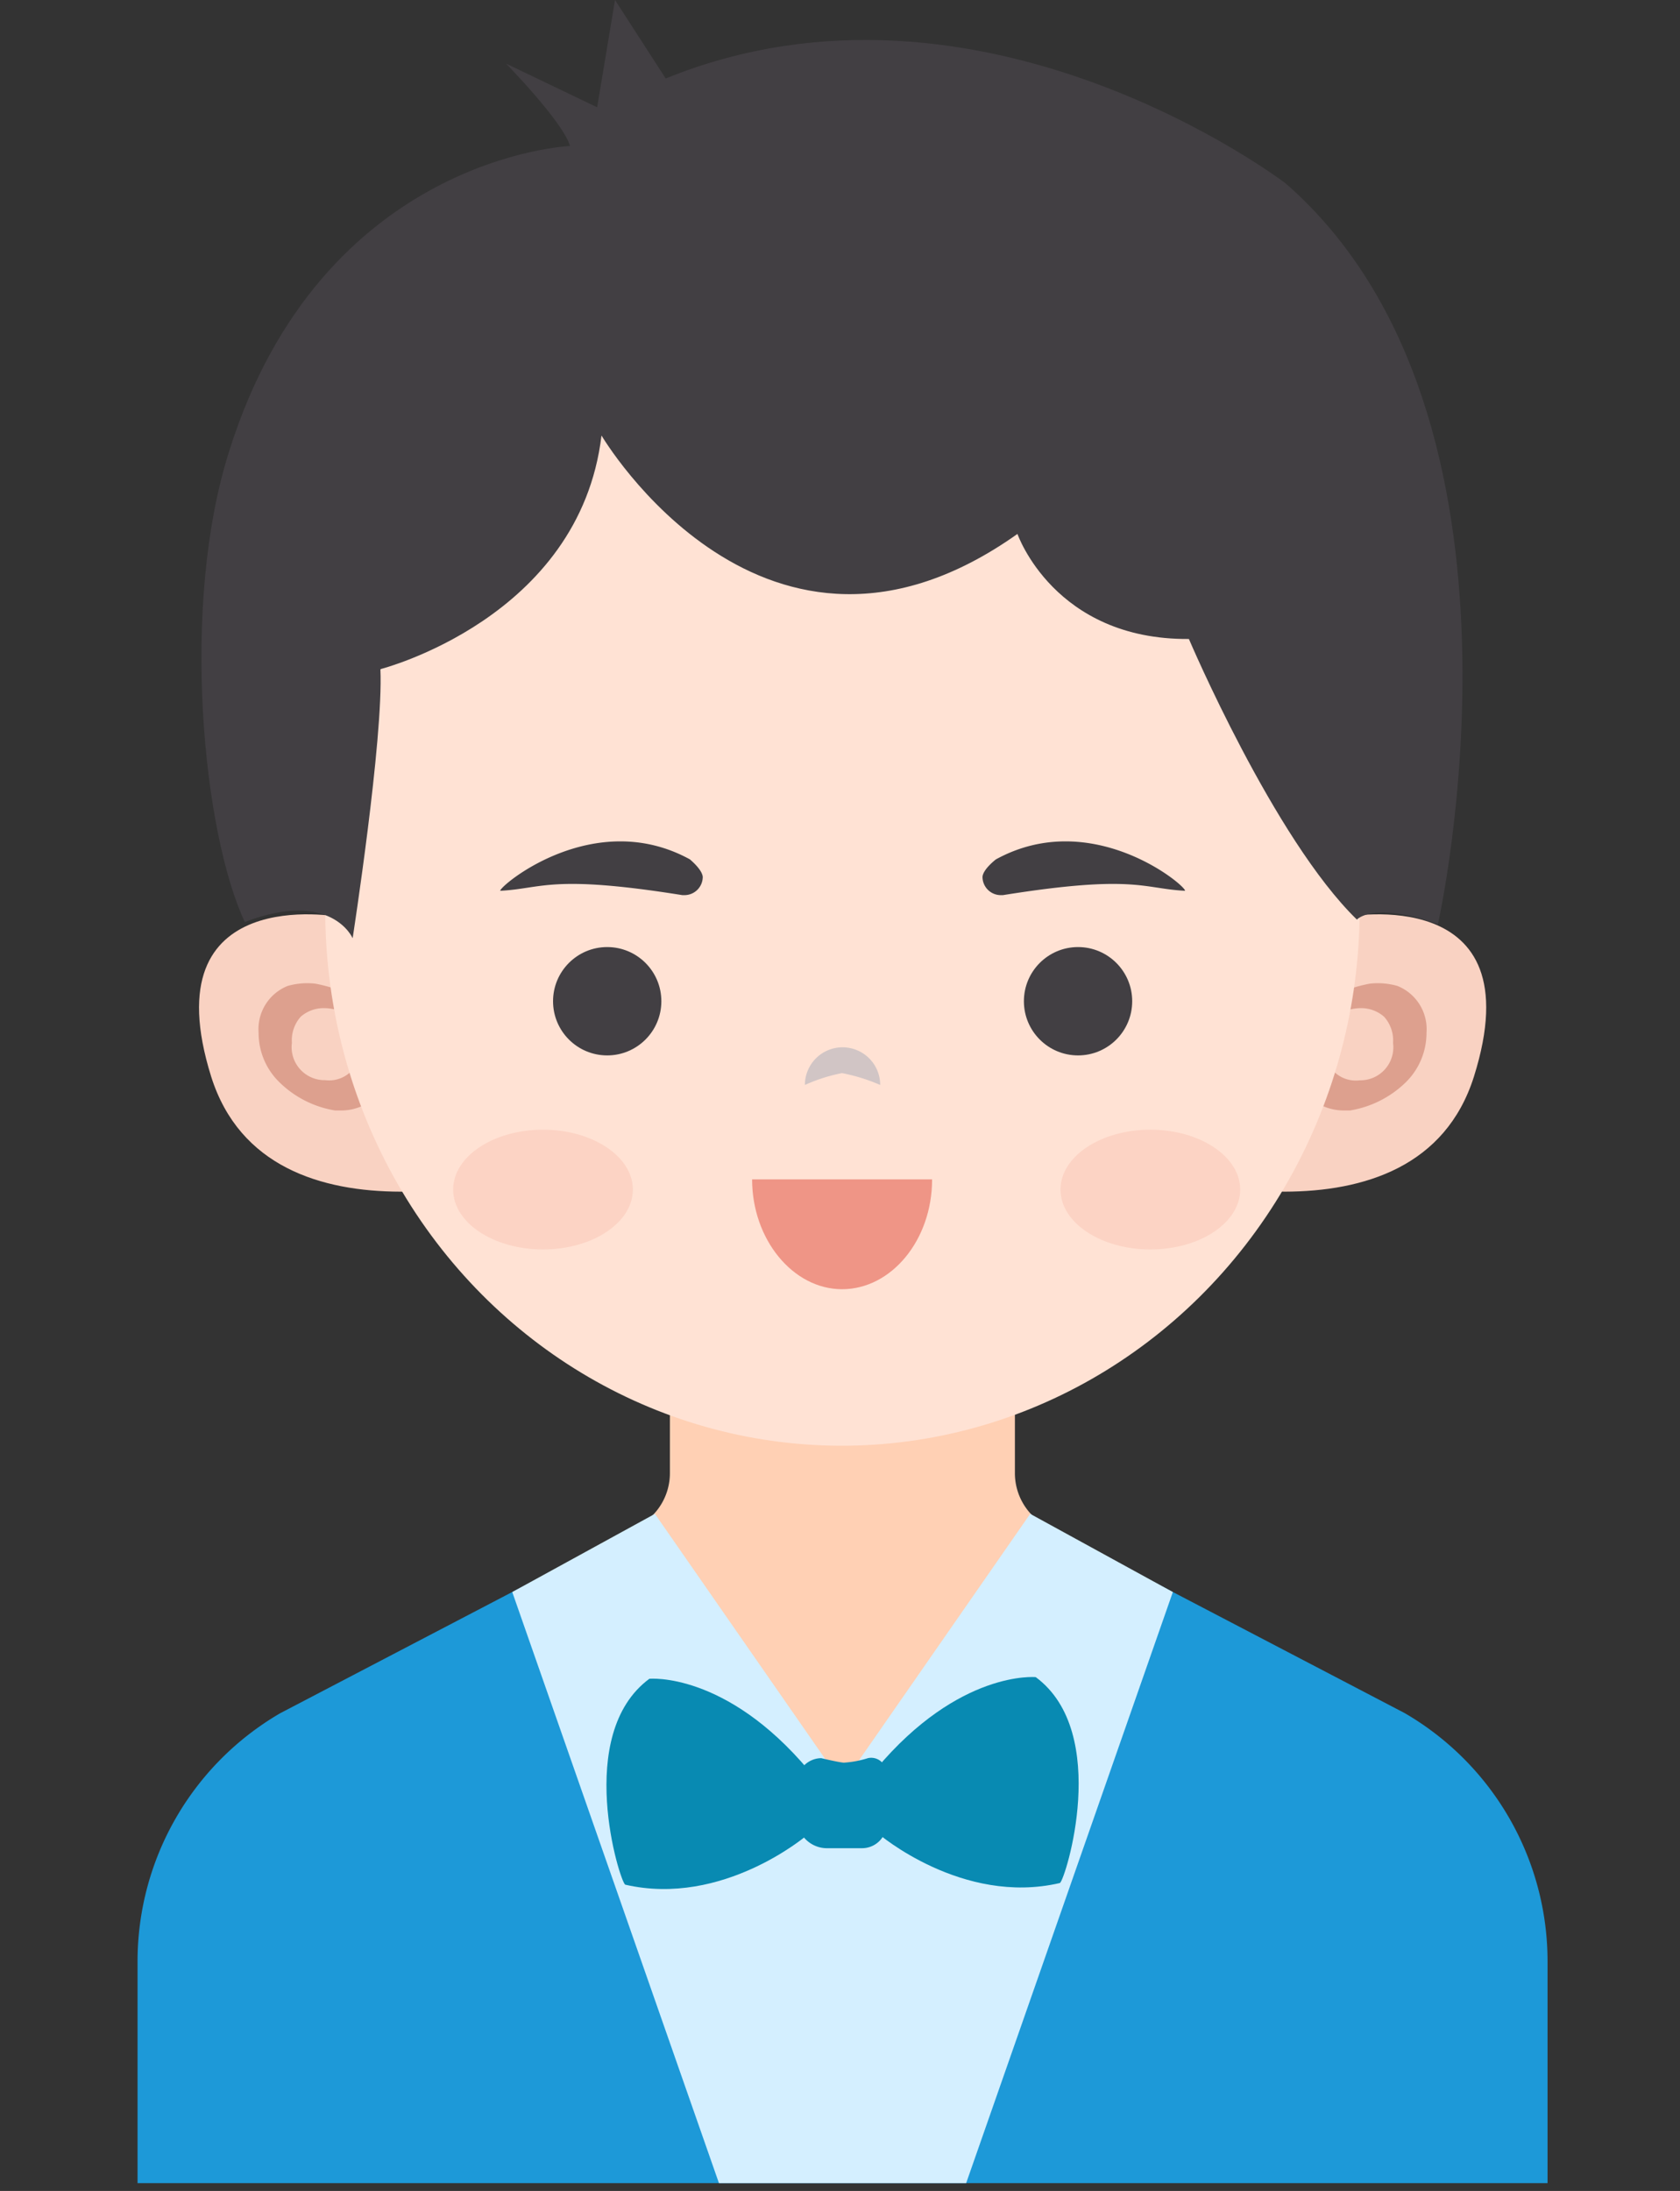 <svg id="图层_1" data-name="图层 1" xmlns="http://www.w3.org/2000/svg" viewBox="0 0 112 146"><rect x="0" y="0" width="112" height="146" fill="#333333" stroke="none"/><defs><style>.cls-1{fill:#1d99d8;}.cls-2{fill:#ffd0b4;}.cls-3{fill:#d4efff;}.cls-4{fill:#088ab2;}.cls-5{fill:#f9d2c2;}.cls-6{fill:#dda08e;}.cls-7{fill:#ffe2d4;}.cls-8{fill:#423f43;}.cls-9{fill:#ef9586;}.cls-10{fill:#d1c5c5;}.cls-11{fill:#fcd3c4;}</style></defs><title>Boy</title><path class="cls-1" d="M93.65,114.16,56.44,94.73l-.27.14-.27-.14L18.69,114.16A19.13,19.13,0,0,0,9.17,130.7v14.78h94V130.7A19.13,19.13,0,0,0,93.65,114.16Z"/><path class="cls-2" d="M74.61,104.22l-4.79-2.5a4,4,0,0,1-2.16-3.57V87.6h-23V98.15a4,4,0,0,1-2.16,3.57l-4.79,2.5,18.17,21Z"/><polygon class="cls-3" points="68.68 100.88 56.17 118.88 43.66 100.88 34.15 106.09 47.93 145.48 64.41 145.48 78.19 106.09 68.68 100.88"/><path class="cls-4" d="M41.68,125.59c-.36-.2-3.42-10,1.61-13.72,0,0,5.09-.49,10.64,6.12l-.14,4.31S48.19,127.09,41.68,125.59Z"/><path class="cls-4" d="M70.66,125.48c.36-.19,3.42-10-1.61-13.72,0,0-5.09-.49-10.64,6.12l.14,4.31S64.15,127,70.66,125.48Z"/><path class="cls-4" d="M59.11,121.51a1.64,1.64,0,0,1-1.64,1.65H55.08a2,2,0,0,1-1.95-2V118.8a1.64,1.64,0,0,1,1.62-1.64s1.12.27,1.5.3a6.73,6.73,0,0,0,1.61-.3,1,1,0,0,1,1.22,1Z"/><path class="cls-5" d="M22.63,61.1S10,58.71,14.08,71.75c1.9,6,7.34,7.65,12.63,7.66C32.88,79.43,22.63,61.1,22.63,61.1Z"/><path class="cls-6" d="M21.64,67.18a3.17,3.17,0,0,1,1.22.27l.51.21.49-1.11a9.91,9.91,0,0,0-2.83-1,4.78,4.78,0,0,0-1.85.15,3.1,3.1,0,0,0-1.94,3.12,4.58,4.58,0,0,0,1.41,3.32A6.88,6.88,0,0,0,22.34,74l.42,0c1.32,0,2.56-.82,2.57-1.65a1.22,1.22,0,0,0-.41-.81,1.18,1.18,0,0,0-.8-.41,1.23,1.23,0,0,0-.64.2l-.08.07a2.08,2.08,0,0,1-1.72.58,2.2,2.2,0,0,1-2.22-2.49,2.36,2.36,0,0,1,.59-1.74A2.33,2.33,0,0,1,21.64,67.18Z"/><path class="cls-5" d="M89.71,61.1s12.66-2.39,8.55,10.65c-1.9,6-7.34,7.65-12.63,7.66C79.46,79.43,89.71,61.1,89.71,61.1Z"/><path class="cls-6" d="M90.7,67.18a3.17,3.17,0,0,0-1.22.27l-.51.21-.49-1.11a9.91,9.91,0,0,1,2.83-1,4.78,4.78,0,0,1,1.85.15,3.1,3.1,0,0,1,1.94,3.12,4.61,4.61,0,0,1-1.4,3.32A6.94,6.94,0,0,1,90,74l-.42,0C88.26,74,87,73.19,87,72.36a1.22,1.22,0,0,1,.41-.81,1.18,1.18,0,0,1,.8-.41,1.23,1.23,0,0,1,.64.2l.08.07a2.08,2.08,0,0,0,1.72.58,2.2,2.2,0,0,0,2.22-2.49,2.36,2.36,0,0,0-.59-1.74A2.32,2.32,0,0,0,90.7,67.18Z"/><ellipse class="cls-7" cx="56.17" cy="60.62" rx="35.72" ry="34.48" transform="translate(-5.6 115.53) rotate(-88.82)"/><circle class="cls-8" cx="40.48" cy="66.72" r="3.61"/><path class="cls-8" d="M46,57.27c-6.41-3.52-12.71,1.78-12.65,2.09,2.8-.14,3.39-1.11,12.14.29l.13,0a1.22,1.22,0,0,0,1.23-1.22C46.8,57.92,46,57.28,46,57.27Z"/><circle class="cls-8" cx="71.87" cy="66.72" r="3.61"/><path class="cls-8" d="M66.39,57.27C72.8,53.75,79.1,59.05,79,59.36c-2.8-.14-3.39-1.11-12.14.29l-.13,0a1.22,1.22,0,0,1-1.23-1.22C65.54,57.92,66.38,57.28,66.39,57.27Z"/><path class="cls-9" d="M50.14,78.59c0,4,2.72,7.32,6,7.32s6-3.27,6-7.32Z"/><path class="cls-10" d="M56.17,69.79a2.51,2.51,0,0,0-2.51,2.51,11.18,11.18,0,0,1,2.47-.79,12,12,0,0,1,2.55.79A2.51,2.51,0,0,0,56.17,69.79Z"/><path class="cls-8" d="M23.51,62.52s2.06-13.28,1.85-17.93c0,0,13.28-3.37,14.74-15.57,0,0,10.89,18.5,27.73,6.56,0,0,2.45,7.07,11.43,7,0,0,5.67,13.33,11.2,18.7,0,0,1.09-1.25,5.4.31,0,0,7.66-33.81-10.14-49.36,0,0-20.3-15.55-41.34-7L41,0,39.81,7.15,33.74,4.24S37.56,8.15,38,9.73c0,0-16.55.68-22.72,20.33C12,40.36,13.54,55.53,16.32,61.44,22.1,59.24,23.51,62.52,23.51,62.52Z"/><ellipse class="cls-11" cx="36.2" cy="79.27" rx="5.99" ry="3.99"/><ellipse class="cls-11" cx="76.69" cy="79.27" rx="5.99" ry="3.99"/></svg>